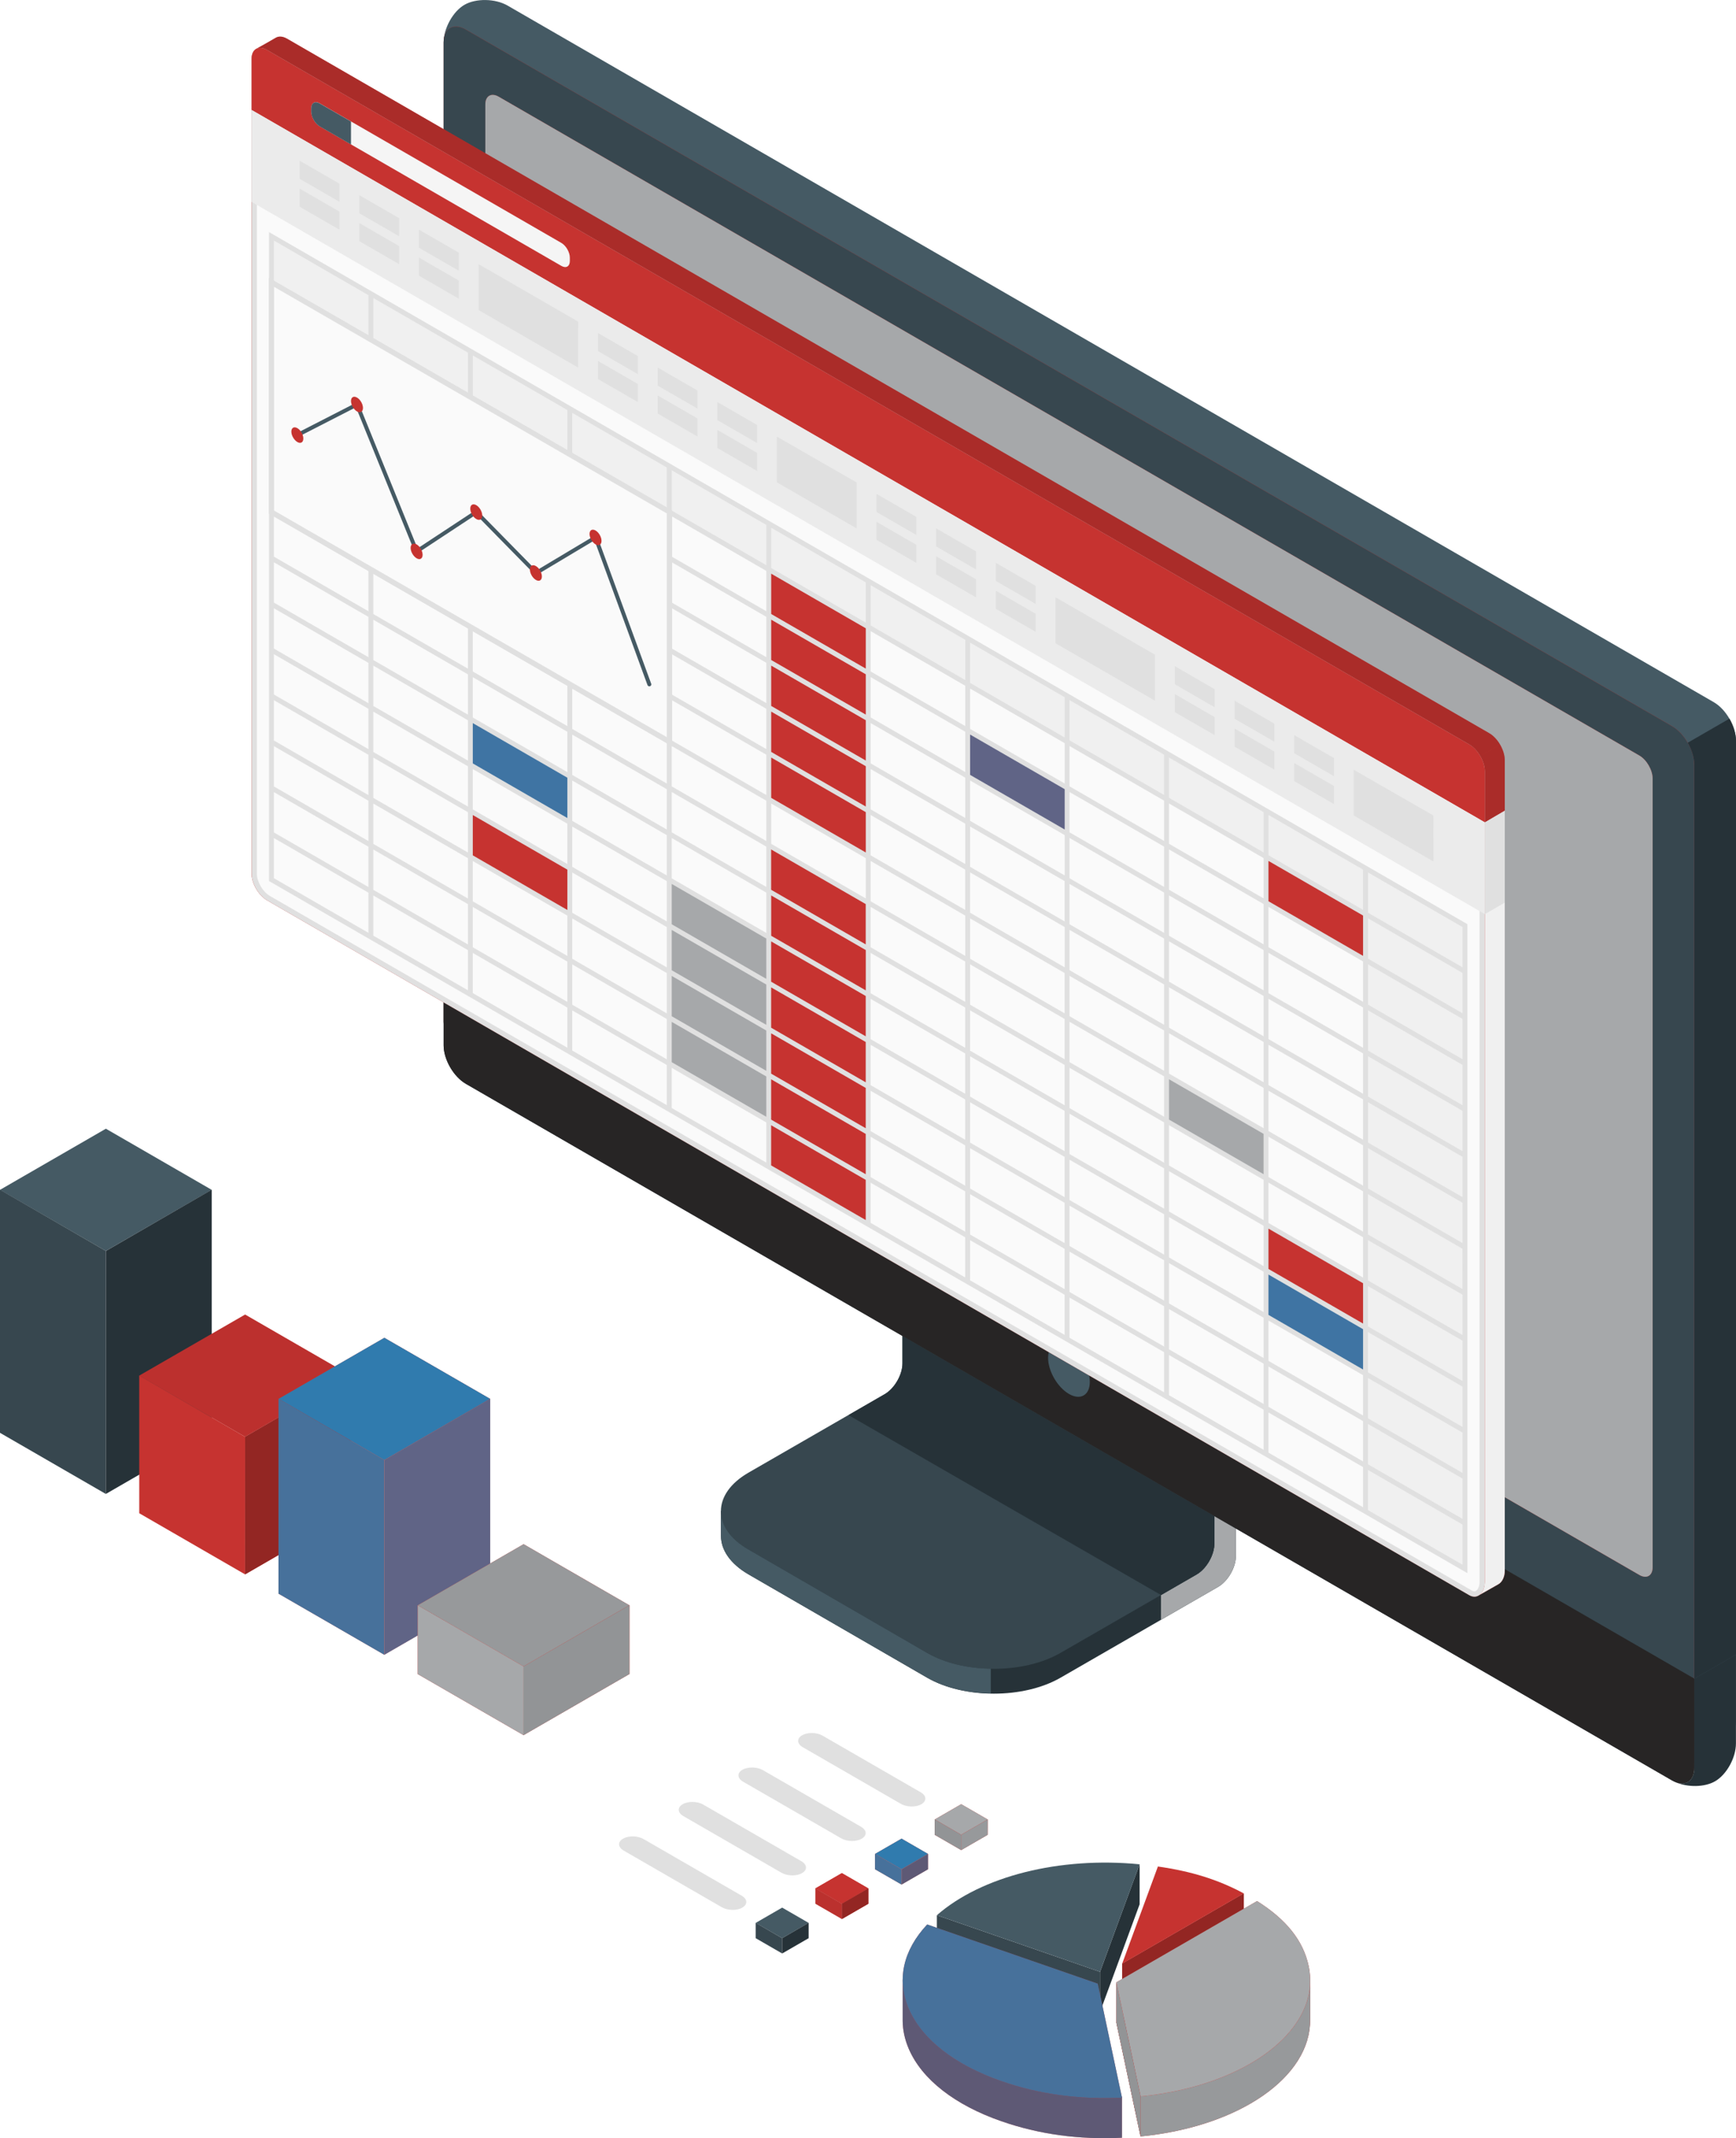 <?xml version="1.0" encoding="utf-8"?>
<!-- Generator: Adobe Illustrator 24.0.3, SVG Export Plug-In . SVG Version: 6.00 Build 0)  -->
<svg version="1.1" xmlns="http://www.w3.org/2000/svg" xmlns:xlink="http://www.w3.org/1999/xlink" x="0px" y="0px"
	 viewBox="0 0 330.39 406.81" style="enable-background:new 0 0 330.39 406.81;" xml:space="preserve">
<style type="text/css">
	.st0{fill:#263238;}
	.st1{fill:#A6A8AA;}
	.st2{fill:#37474F;}
	.st3{fill:#455A64;}
	.st4{fill:#C63330;}
	.st5{fill:#272525;}
	.st6{fill:#FAFAFA;}
	.st7{fill:#E0E0E0;}
	.st8{fill:#F0F0F0;}
	.st9{opacity:0.4;}
	.st10{fill:#80211F;}
	.st11{fill:#EBEBEB;}
	.st12{fill:#F5F5F5;}
	.st13{opacity:0.8;fill:#1D85BF;}
	.st14{opacity:0.6;fill:#1D85BF;}
	.st15{fill:#FAFAFA;stroke:#E0E0E0;stroke-miterlimit:10;}
	.st16{fill:none;stroke:#455A64;stroke-width:0.75;stroke-linecap:round;stroke-linejoin:round;stroke-miterlimit:10;}
	.st17{opacity:0.3;fill:#A32B28;}
	.st18{fill:#932623;}
	.st19{opacity:0.88;fill:#1D85BF;}
	.st20{opacity:0.75;fill:#1D85BF;}
	.st21{fill:#97999B;}
	.st22{fill:#929496;}
	.st23{opacity:0.6;fill:#1973A4;}
	.st24{fill:#BB312E;}
</style>
<g id="Floor">
</g>
<g id="Shadows">
</g>
<g id="Clouds">
</g>
<g id="Device">
	<g id="Monitor_1_">
		<g id="XMLID_352_">
			<g id="XMLID_357_">
				<path id="XMLID_358_" class="st0" d="M176.45,319.2l-33.98-19.65c-3.5-2.02-5.25-4.67-5.25-7.32c0-2.65-0.01-4.73-0.01-4.73
					l35.26-19.88c1.87-1.08,3.38-3.7,3.38-5.86v-41.9l59.36,34.3l0,41.9c0,2.16-1.51,4.78-3.38,5.86l-29.99,17.28
					C194.82,323.25,183.46,323.25,176.45,319.2z"/>
			</g>
			<path id="XMLID_356_" class="st1" d="M220.95,303.48v4.71l10.88-6.27c1.86-1.07,3.38-3.69,3.38-5.86v-41.89l-11.31-6.52
				c-0.23,2.87-0.49,5.84-0.72,8.73l7.93,4.59v32.73c0,2.17-1.5,4.79-3.38,5.86L220.95,303.48z"/>
			<path id="XMLID_355_" class="st2" d="M231.11,293.7c0,2.16-1.51,4.78-3.38,5.86l-25.9,14.92c-7.01,4.04-18.37,4.05-25.37,0
				l-34-19.65c-7.01-4.04-7.01-10.6,0-14.65l25.91-14.93c1.87-1.08,3.38-3.7,3.38-5.86l0-32.74l59.36,34.3V293.7z"/>
			<path id="XMLID_354_" class="st0" d="M161.48,269.24L161.48,269.24l6.89-3.98c1.87-1.08,3.38-3.7,3.38-5.86l0-32.74l59.36,34.3
				v32.74c0,2.16-1.51,4.78-3.38,5.86l-6.77,3.91L161.48,269.24z"/>
			<path id="XMLID_353_" class="st3" d="M137.21,287.5c0,0,0,2.07,0,4.73c0,2.66,1.76,5.29,5.25,7.32l33.99,19.64
				c3.36,1.95,7.71,2.93,12.11,3.01v-4.71c-4.39-0.06-8.75-1.07-12.11-3.01l-33.99-19.66C138.96,292.82,137.21,290.16,137.21,287.5z
				"/>
		</g>
		<path id="XMLID_351_" class="st3" d="M326.42,334.39c-2.19,1.26-5.86,1.2-8.2-0.15c-29.18-16.85-200.38-115.69-229.56-132.53
			c-2.34-1.35-4.23-4.63-4.23-7.32V8.08c0-2.7,1.78-5.91,3.97-7.17c2.19-1.26,5.86-1.2,8.2,0.15l229.55,132.53
			c2.34,1.35,4.23,4.63,4.23,7.32l0,186.31C330.38,329.92,328.61,333.13,326.42,334.39z"/>
		<path id="XMLID_350_" class="st4" d="M318.22,334.24L88.66,201.7c-2.34-1.35-4.23-4.63-4.23-7.32V8.07c0-2.7,1.89-3.79,4.23-2.44
			l229.55,132.53c2.34,1.35,4.23,4.63,4.23,7.32l0,186.31C322.45,334.49,320.56,335.58,318.22,334.24z"/>
		<path id="XMLID_349_" class="st2" d="M318.22,334.24L88.66,201.7c-2.34-1.35-4.23-4.63-4.23-7.32V8.07c0-2.7,1.89-3.79,4.23-2.44
			l229.55,132.53c2.34,1.35,4.23,4.63,4.23,7.32l0,186.31C322.45,334.49,320.56,335.58,318.22,334.24z"/>
		<path id="XMLID_348_" class="st0" d="M318.84,339.06c2.34,1.04,5.59,1,7.58-0.16c2.19-1.27,3.96-4.47,3.96-7.19v-16.91l-7.93,4.59
			v16.91C322.46,338.77,320.89,339.88,318.84,339.06z"/>
		<path id="XMLID_347_" class="st2" d="M322.46,319.4l-0.01,16.9c0,2.7-1.89,3.79-4.23,2.44L88.66,206.21
			c-2.34-1.35-4.23-4.63-4.23-7.32v-16.94L322.46,319.4z"/>
		<path id="XMLID_346_" class="st5" d="M322.45,319.37l0,16.94c0,2.7-1.89,3.79-4.23,2.44L88.66,206.21
			c-2.34-1.35-4.23-4.63-4.23-7.32v-16.94L322.45,319.37z"/>
		<path id="XMLID_345_" class="st4" d="M314.52,298.19l0-150.06c0-1.62-1.14-3.59-2.54-4.39L94.91,18.4
			c-1.4-0.81-2.54-0.15-2.54,1.46l-0.01,150.07c0,1.62,1.14,3.59,2.54,4.39l217.08,125.32
			C313.38,300.46,314.52,299.81,314.52,298.19z"/>
		<path id="XMLID_344_" class="st1" d="M314.52,298.19l0-150.06c0-1.62-1.14-3.59-2.54-4.39L94.91,18.4
			c-1.4-0.81-2.54-0.15-2.54,1.46l-0.01,150.07c0,1.62,1.14,3.59,2.54,4.39l217.08,125.32
			C313.38,300.46,314.52,299.81,314.52,298.19z"/>
		<path id="XMLID_343_" class="st3" d="M203.44,256.05c2.19,1.27,3.97,4.34,3.97,6.87c0,2.53-1.78,3.56-3.97,2.29
			c-2.19-1.27-3.97-4.34-3.97-6.87C199.48,255.81,201.25,254.79,203.44,256.05z"/>
		<path id="XMLID_342_" class="st0" d="M321.21,141.31c0.76,1.33,1.23,2.83,1.25,4.18V319.4l7.93-4.59v-173.9
			c0-1.35-0.49-2.85-1.25-4.18L321.21,141.31z"/>
	</g>
</g>
<g id="Spreadsheets">
	<g id="Window_1_">
		<g id="Window_5_">
			<g id="XMLID_7126_">
				<path class="st4" d="M52.47,7.19c0.55-0.33,1.31-0.32,2.16,0.17l228.79,132.13c1.64,0.95,2.96,3.24,2.96,5.13v154.24
					c0,1.15-0.49,2.17-1.25,2.58c-0.48,0.26-3.03,1.74-3.79,2.15c-0.48,0.26-1.08,0.27-1.72-0.1L50.84,171.31
					c-1.64-0.94-2.97-3.24-2.97-5.13V11.22c0-0.97,0.35-1.65,0.92-1.95C49.33,9,51.92,7.52,52.47,7.19z"/>
			</g>
			<g id="XMLID_7118_">
				<g id="XMLID_7120_">
					<path class="st6" d="M280.6,303.28c-0.23,0-0.48-0.07-0.73-0.22L51.09,170.88c-1.47-0.85-2.72-3-2.72-4.69V11.22
						c0-1.01,0.43-1.62,1.14-1.62c0.32,0,0.69,0.12,1.07,0.34l228.79,132.13c1.47,0.85,2.71,3,2.71,4.7v154.24
						c0,0.62-0.17,1.23-0.47,1.66C281.43,302.95,281.09,303.28,280.6,303.28z"/>
					<path class="st7" d="M49.52,10.1c0.16,0,0.44,0.05,0.82,0.27l228.79,132.13c1.34,0.77,2.46,2.72,2.46,4.27v154.24
						c0,0.94-0.46,1.76-0.99,1.76c-0.14,0-0.3-0.05-0.48-0.15L51.34,170.45c-1.34-0.77-2.46-2.72-2.46-4.26V11.22
						C48.88,10.8,48.96,10.1,49.52,10.1 M49.52,9.1c-0.97,0-1.64,0.77-1.64,2.12v154.97c0,1.89,1.33,4.19,2.97,5.13L279.62,303.5
						c0.34,0.2,0.67,0.29,0.98,0.29c1.16,0,1.99-1.27,1.99-2.76V146.77c0-1.89-1.33-4.19-2.96-5.13L50.84,9.51
						C50.36,9.23,49.92,9.1,49.52,9.1L49.52,9.1z"/>
				</g>
				<path id="XMLID_7119_" class="st8" d="M285.13,301.44c-0.32,0.17-2.62,1.48-3.63,2.06c0.68-0.48,1.04-1.32,1.09-2.49V156.47
					l3.79-2.22v144.62C286.38,300.02,285.89,301.04,285.13,301.44z"/>
			</g>
			<g id="XMLID_7112_">
				<path id="XMLID_7117_" class="st4" d="M47.88,11.2c0.01-1.87,1.33-2.63,2.96-1.69l228.79,132.13c1.64,0.94,2.96,3.24,2.96,5.13
					l0,9.69L47.88,20.92V11.2z"/>
				<g id="XMLID_7114_" class="st9">
					<path class="st10" d="M50.84,9.51l228.78,132.13c0.81,0.48,1.56,1.28,2.09,2.2l3.77-2.18c-0.53-0.91-1.26-1.71-2.06-2.16
						L54.63,7.36c-0.85-0.49-1.6-0.5-2.15-0.18c-0.53,0.33-2.99,1.72-3.62,2.06C49.38,9,50.08,9.07,50.84,9.51z"/>
				</g>
				<g id="XMLID_7113_" class="st9">
					<path class="st10" d="M286.38,154.26v-9.63c0-0.96-0.35-2.02-0.9-2.96l-3.77,2.17c0.55,0.93,0.89,1.99,0.89,2.94v9.69
						L286.38,154.26z"/>
				</g>
			</g>
			<g id="XMLID_7076_">
				<polygon id="XMLID_7111_" class="st11" points="282.59,156.47 282.59,173.92 47.88,38.41 47.88,20.92 				"/>
				<g id="XMLID_7078_">
					<polygon id="XMLID_7110_" class="st7" points="272.81,155.17 257.63,146.45 257.63,155.15 272.82,163.92 					"/>
					<g id="XMLID_7103_">
						<polygon id="XMLID_7109_" class="st7" points="253.89,144.24 253.89,147.68 246.31,143.31 246.31,139.87 						"/>
						<polygon id="XMLID_7108_" class="st7" points="253.89,149.55 253.89,152.99 246.31,148.62 246.31,145.18 						"/>
						<polygon id="XMLID_7107_" class="st7" points="242.53,137.68 242.53,141.12 234.96,136.75 234.96,133.31 						"/>
						<polygon id="XMLID_7106_" class="st7" points="242.53,142.99 242.53,146.43 234.96,142.06 234.96,138.62 						"/>
						<polygon id="XMLID_7105_" class="st7" points="231.17,131.13 231.17,134.56 223.6,130.19 223.6,126.75 						"/>
						<polygon id="XMLID_7104_" class="st7" points="231.17,136.44 231.17,139.87 223.6,135.5 223.6,132.06 						"/>
					</g>
					<g id="XMLID_7096_">
						<polygon id="XMLID_7102_" class="st7" points="197.1,111.46 197.1,114.9 189.53,110.53 189.53,107.09 						"/>
						<polygon id="XMLID_7101_" class="st7" points="197.1,116.77 197.1,120.21 189.53,115.84 189.53,112.4 						"/>
						<polygon id="XMLID_7100_" class="st7" points="185.75,104.9 185.75,108.34 178.17,103.97 178.17,100.53 						"/>
						<polygon id="XMLID_7099_" class="st7" points="185.75,110.21 185.75,113.65 178.17,109.28 178.17,105.84 						"/>
						<polygon id="XMLID_7098_" class="st7" points="174.39,98.34 174.39,101.78 166.82,97.41 166.82,93.97 						"/>
						<polygon id="XMLID_7097_" class="st7" points="174.39,103.65 174.39,107.09 166.82,102.72 166.82,99.28 						"/>
					</g>
					<polygon id="XMLID_7095_" class="st7" points="219.82,124.57 200.89,113.64 200.89,122.39 219.81,133.31 					"/>
					<polygon id="XMLID_7094_" class="st7" points="163.03,91.79 147.85,83.07 147.85,91.77 163.03,100.53 					"/>
					<g id="XMLID_7087_">
						<polygon id="XMLID_7093_" class="st7" points="144.1,80.86 144.1,84.3 136.53,79.93 136.53,76.49 						"/>
						<polygon id="XMLID_7092_" class="st7" points="144.1,86.17 144.1,89.61 136.53,85.24 136.53,81.8 						"/>
						<polygon id="XMLID_7091_" class="st7" points="132.74,74.3 132.74,77.74 125.17,73.37 125.17,69.93 						"/>
						<polygon id="XMLID_7090_" class="st7" points="132.74,79.61 132.74,83.05 125.17,78.68 125.17,75.24 						"/>
						<polygon id="XMLID_7089_" class="st7" points="121.39,67.74 121.38,71.18 113.81,66.81 113.81,63.37 						"/>
						<polygon id="XMLID_7088_" class="st7" points="121.39,73.05 121.38,76.49 113.81,72.12 113.81,68.68 						"/>
					</g>
					<g id="XMLID_7080_">
						<polygon id="XMLID_7086_" class="st7" points="87.32,48.07 87.31,51.51 79.74,47.14 79.74,43.7 						"/>
						<polygon id="XMLID_7085_" class="st7" points="87.32,53.38 87.31,56.82 79.74,52.45 79.74,49.01 						"/>
						<polygon id="XMLID_7084_" class="st7" points="75.96,41.51 75.96,44.95 68.39,40.58 68.39,37.14 						"/>
						<polygon id="XMLID_7083_" class="st7" points="75.96,46.82 75.96,50.26 68.39,45.89 68.39,42.45 						"/>
						<polygon id="XMLID_7082_" class="st7" points="64.6,34.95 64.6,38.39 57.03,34.02 57.03,30.58 						"/>
						<polygon id="XMLID_7081_" class="st7" points="64.6,40.26 64.6,43.7 57.03,39.33 57.03,35.89 						"/>
					</g>
					<polygon id="XMLID_7079_" class="st7" points="110.03,61.19 91.1,50.26 91.1,59 110.02,69.93 					"/>
				</g>
				<polygon id="XMLID_7077_" class="st7" points="282.59,156.47 286.38,154.25 286.38,171.74 282.59,173.92 				"/>
			</g>
			<g id="XMLID_7073_">
				<path id="XMLID_7075_" class="st12" d="M108.45,49.02l0,0.64c0,1.03-0.72,1.45-1.61,0.93L60.85,24.04
					c-0.89-0.51-1.61-1.77-1.61-2.8l0-0.64c0-1.03,0.72-1.45,1.61-0.93l45.99,26.55C107.73,46.74,108.45,47.99,108.45,49.02z"/>
				<path id="XMLID_7074_" class="st3" d="M59.23,21.25l0-0.64c0-1.03,0.72-1.45,1.61-0.93l5.96,3.44h0l0,4.37l0,0l-5.96-3.44
					C59.96,23.53,59.23,22.28,59.23,21.25z"/>
			</g>
		</g>
		<g id="Spreadsheets_2_">
			<polygon id="XMLID_7072_" class="st8" points="278.8,176.1 51.66,44.98 51.66,53.7 259.88,173.92 259.89,287.58 278.8,298.5 			
				"/>
			<polygon id="XMLID_7071_" class="st4" points="259.88,173.92 240.97,163 240.97,171.72 259.88,182.66 			"/>
			<polygon id="XMLID_7070_" class="st4" points="259.88,243.85 240.97,232.93 240.97,241.66 259.88,252.59 			"/>
			<g id="XMLID_7067_">
				<polygon id="XMLID_7069_" class="st4" points="259.88,252.6 240.97,241.68 240.97,250.4 259.88,261.34 				"/>
				<polygon id="XMLID_7068_" class="st13" points="259.88,252.6 240.97,241.68 240.97,250.4 259.88,261.34 				"/>
			</g>
			<g id="XMLID_7064_">
				<polygon id="XMLID_7066_" class="st4" points="146.32,178.28 127.41,167.36 127.41,176.09 146.32,187.02 				"/>
				<polygon id="XMLID_7065_" class="st1" points="146.32,178.28 127.41,167.36 127.41,176.09 146.32,187.02 				"/>
			</g>
			<g id="XMLID_7061_">
				<polygon id="XMLID_7063_" class="st4" points="146.32,187.03 127.41,176.11 127.41,184.83 146.32,195.77 				"/>
				<polygon id="XMLID_7062_" class="st1" points="146.32,187.03 127.41,176.11 127.41,184.83 146.32,195.77 				"/>
			</g>
			<g id="XMLID_7058_">
				<polygon id="XMLID_7060_" class="st4" points="146.32,195.77 127.41,184.85 127.41,193.57 146.32,204.51 				"/>
				<polygon id="XMLID_7059_" class="st1" points="146.32,195.77 127.41,184.85 127.41,193.57 146.32,204.51 				"/>
			</g>
			<g id="XMLID_7055_">
				<polygon id="XMLID_7057_" class="st4" points="146.32,204.51 127.41,193.59 127.41,202.32 146.32,213.25 				"/>
				<polygon id="XMLID_7056_" class="st1" points="146.32,204.51 127.41,193.59 127.41,202.32 146.32,213.25 				"/>
			</g>
			<polygon id="XMLID_7054_" class="st4" points="165.23,119.27 146.32,108.35 146.32,152.06 165.23,163 			"/>
			<polygon id="XMLID_7053_" class="st4" points="165.23,171.73 146.32,160.81 146.32,222.01 165.23,232.95 			"/>
			<g id="XMLID_7050_">
				<polygon id="XMLID_7052_" class="st4" points="240.97,215.44 222.06,204.52 222.06,213.24 240.97,224.18 				"/>
				<polygon id="XMLID_7051_" class="st1" points="240.97,215.44 222.06,204.52 222.06,213.24 240.97,224.18 				"/>
			</g>
			<g id="XMLID_7047_">
				<polygon id="XMLID_7049_" class="st4" points="203.09,149.87 184.18,138.95 184.18,147.67 203.09,158.61 				"/>
				<polygon id="XMLID_7048_" class="st14" points="203.09,149.87 184.18,138.95 184.18,147.67 203.09,158.61 				"/>
			</g>
			<g id="XMLID_7044_">
				<polygon id="XMLID_7046_" class="st4" points="108.44,147.68 89.53,136.77 89.53,145.49 108.44,156.42 				"/>
				<polygon id="XMLID_7045_" class="st13" points="108.44,147.68 89.53,136.77 89.53,145.49 108.44,156.42 				"/>
			</g>
			<polygon id="XMLID_7043_" class="st4" points="108.44,165.18 89.53,154.26 89.53,162.98 108.44,173.92 			"/>
			<path id="XMLID_2338_" class="st7" d="M51.2,44.16l0,123.47l0.23,0.13l227.84,131.55l0-123.48l-0.23-0.13L51.2,44.16z
				 M52.13,150.71l17.99,10.39v7.67l-17.99-10.39L52.13,150.71z M278.34,192.78l-17.99-10.39v-7.67l17.99,10.39L278.34,192.78z
				 M183.69,182.94v7.67l-18-10.39v-7.67L183.69,182.94z M165.7,171.48v-7.67l18,10.39v7.67L165.7,171.48z M164.76,179.68l-18-10.39
				v-7.67l18,10.39V179.68z M146.77,160.55v-7.67l18,10.39v7.67L146.77,160.55z M146.77,151.8v-7.67l18,10.39v7.67L146.77,151.8z
				 M146.77,143.06v-7.67l18,10.39v7.67L146.77,143.06z M165.7,146.32l18,10.39v7.67l-18-10.39V146.32z M183.69,165.45v7.67
				l-18-10.39v-7.67L183.69,165.45z M184.63,165.99l18,10.39v7.67l-18-10.39V165.99z M202.62,185.13v7.67l-18-10.39v-7.67
				L202.62,185.13z M202.62,193.87v7.67l-18-10.39v-7.67L202.62,193.87z M202.62,202.62v7.67l-18-10.39v-7.67L202.62,202.62z
				 M183.69,199.36l-18-10.39v-7.67l18,10.39V199.36z M183.69,200.43v7.67l-18-10.39v-7.67L183.69,200.43z M164.76,197.17l-18-10.39
				v-7.67l18,10.39V197.17z M146.77,178.04v-7.67l18,10.39v7.67L146.77,178.04z M145.84,177.5l-18-10.39v-7.67l18,10.39V177.5z
				 M127.84,158.36v-7.67l18,10.39v7.67L127.84,158.36z M127.84,149.62v-7.67l18,10.39v7.67L127.84,149.62z M127.84,140.87v-7.67
				l18,10.39v7.67L127.84,140.87z M127.84,132.13v-7.67l18,10.39v7.67L127.84,132.13z M127.84,123.38v-7.67l18,10.39v7.67
				L127.84,123.38z M146.77,126.64l18,10.39v7.67l-18-10.39V126.64z M165.7,137.57l18,10.39v7.67l-18-10.39V137.57z M184.63,148.5
				l18,10.39v7.67l-18-10.39V148.5z M202.62,167.64v7.67l-18-10.39v-7.67L202.62,167.64z M203.55,168.18l18,10.39v7.67l-18-10.39
				V168.18z M221.55,187.31v7.67l-18-10.39v-7.67L221.55,187.31z M221.55,196.06v7.67l-18-10.39v-7.67L221.55,196.06z M221.55,204.8
				v7.67l-18-10.39v-7.67L221.55,204.8z M221.55,213.55v7.67l-18-10.39v-7.67L221.55,213.55z M221.55,222.29v7.67l-18-10.39v-7.67
				L221.55,222.29z M202.62,219.03l-18-10.39v-7.67l18,10.39V219.03z M202.62,220.11v7.67l-18-10.39v-7.67L202.62,220.11z
				 M183.69,216.85l-18-10.39v-7.67l18,10.39V216.85z M164.76,205.92l-18-10.39v-7.67l18,10.39V205.92z M145.84,194.99l-18-10.39
				v-7.67l18,10.39V194.99z M127.84,175.85v-7.67l18,10.39v7.67L127.84,175.85z M126.91,175.32l-18-10.39v-7.67l18,10.39V175.32z
				 M108.91,156.18v-7.67l18,10.39v7.67L108.91,156.18z M108.91,147.44v-7.67l18,10.39v7.67L108.91,147.44z M108.91,138.69v-7.67
				l18,10.39v7.67L108.91,138.69z M108.91,129.95v-7.67l18,10.39v7.67L108.91,129.95z M108.91,121.2v-7.67l18,10.39v7.67
				L108.91,121.2z M108.91,112.46v-7.67l18,10.39v7.67L108.91,112.46z M108.91,103.71v-7.67l18,10.39v7.67L108.91,103.71z
				 M127.84,106.97l18,10.39v7.67l-18-10.39V106.97z M146.77,117.9l18,10.39v7.67l-18-10.39V117.9z M165.7,128.83l18,10.39v7.67
				l-18-10.39V128.83z M184.63,139.76l18,10.39v7.67l-18-10.39V139.76z M203.55,150.69l18,10.39v7.67l-18-10.39V150.69z
				 M221.55,169.82v7.67l-18-10.39v-7.67L221.55,169.82z M222.48,170.36l18,10.39v7.67l-18-10.39V170.36z M240.48,189.49v7.67
				l-18-10.39v-7.67L240.48,189.49z M240.48,198.24v7.67l-18-10.39v-7.67L240.48,198.24z M240.48,206.98v7.67l-18-10.39v-7.67
				L240.48,206.98z M240.48,215.73v7.67l-18-10.39v-7.67L240.48,215.73z M240.48,224.47v7.67l-18-10.39v-7.67L240.48,224.47z
				 M240.48,233.22v7.67l-18-10.39v-7.67L240.48,233.22z M240.48,241.96v7.67l-18-10.39v-7.67L240.48,241.96z M221.55,238.71
				l-18-10.39v-7.67l18,10.39V238.71z M221.55,239.78v7.67l-18-10.39v-7.67L221.55,239.78z M202.62,236.52l-18-10.39v-7.67l18,10.39
				V236.52z M183.69,225.59l-18-10.39v-7.67l18,10.39V225.59z M164.76,214.66l-18-10.39v-7.67l18,10.39V214.66z M145.84,203.74
				l-18-10.39v-7.67l18,10.39V203.74z M126.91,192.81l-18-10.39v-7.67l18,10.39V192.81z M108.91,173.67V166l18,10.39v7.67
				L108.91,173.67z M107.98,173.13l-18-10.39v-7.67l18,10.39V173.13z M89.98,154v-7.67l18,10.39v7.67L89.98,154z M89.98,145.25
				v-7.67l18,10.39v7.67L89.98,145.25z M89.98,136.51v-7.67l18,10.39v7.67L89.98,136.51z M89.98,127.76v-7.67l18,10.39v7.67
				L89.98,127.76z M89.98,119.02v-7.67l18,10.39v7.67L89.98,119.02z M89.98,110.27v-7.67l18,10.39v7.67L89.98,110.27z M89.98,101.53
				v-7.67l18,10.39v7.67L89.98,101.53z M89.98,92.78v-7.67l18,10.39v7.67L89.98,92.78z M89.98,84.04v-7.67l18,10.39v7.67
				L89.98,84.04z M108.91,87.3l18,10.39v7.67l-18-10.39V87.3z M127.84,98.23l18,10.39v7.67l-18-10.39V98.23z M146.77,109.15
				l18,10.39v7.67l-18-10.39V109.15z M165.7,120.08l18,10.39v7.67l-18-10.39V120.08z M184.63,131.01l18,10.39v7.67l-18-10.39V131.01
				z M203.55,141.94l18,10.39V160l-18-10.39V141.94z M222.48,152.87l18,10.39v7.67l-18-10.39V152.87z M240.48,172v7.67l-18-10.39
				v-7.67L240.48,172z M241.41,172.54l18,10.39v7.67l-18-10.39V172.54z M259.41,191.68v7.67l-18-10.39v-7.67L259.41,191.68z
				 M259.41,200.42v7.67l-18-10.39v-7.67L259.41,200.42z M259.41,209.17v7.67l-18-10.39v-7.67L259.41,209.17z M259.41,217.91v7.67
				l-18-10.39v-7.67L259.41,217.91z M259.41,226.66v7.67l-18-10.39v-7.67L259.41,226.66z M259.41,235.4v7.67l-18-10.39v-7.67
				L259.41,235.4z M259.41,244.15v7.67l-18-10.39v-7.67L259.41,244.15z M259.41,252.89v7.67l-18-10.39v-7.67L259.41,252.89z
				 M259.41,261.64v7.67l-18-10.39v-7.67L259.41,261.64z M240.48,258.38l-18-10.39v-7.67l18,10.39V258.38z M240.48,259.45v7.67
				l-18-10.39v-7.67L240.48,259.45z M221.55,256.2l-18-10.39v-7.67l18,10.39V256.2z M202.62,245.27l-18-10.39v-7.67l18,10.39V245.27
				z M183.69,234.34l-18-10.39v-7.67l18,10.39V234.34z M164.76,223.41l-18-10.39v-7.67l18,10.39V223.41z M145.84,212.48l-18-10.39
				v-7.67l18,10.39V212.48z M126.91,201.55l-18-10.39v-7.67l18,10.39V201.55z M107.98,190.62l-18-10.39v-7.67l18,10.39V190.62z
				 M89.98,171.49v-7.67l18,10.39v7.67L89.98,171.49z M89.05,170.95l-18-10.39v-7.67l18,10.39V170.95z M71.05,151.81v-7.67l18,10.39
				v7.67L71.05,151.81z M71.05,143.07v-7.67l18,10.39v7.67L71.05,143.07z M71.05,134.32v-7.67l18,10.39v7.67L71.05,134.32z
				 M71.05,125.58v-7.67l18,10.39v7.67L71.05,125.58z M71.05,116.83v-7.67l18,10.39v7.67L71.05,116.83z M71.05,108.09v-7.67
				l18,10.39v7.67L71.05,108.09z M71.05,99.34v-7.67l18,10.39v7.67L71.05,99.34z M71.05,90.6v-7.67l18,10.39v7.67L71.05,90.6z
				 M71.05,81.85v-7.67l18,10.39v7.67L71.05,81.85z M71.05,73.11v-7.67l18,10.39v7.67L71.05,73.11z M71.05,64.36V56.7l18,10.39v7.66
				L71.05,64.36z M89.98,67.63l18,10.39v7.66l-18-10.39V67.63z M108.91,78.56l18,10.39v7.66l-18-10.39V78.56z M127.84,89.48
				l18,10.39v7.66l-18-10.39V89.48z M146.77,100.41l18,10.39v7.66l-18-10.39V100.41z M165.7,111.34l18,10.39v7.66l-18-10.39V111.34z
				 M184.63,122.27l18,10.39v7.66l-18-10.39V122.27z M203.55,133.2l18,10.39v7.66l-18-10.39V133.2z M222.48,144.13l18,10.39v7.66
				l-18-10.39V144.13z M241.41,155.06l18,10.39v7.66l-18-10.39V155.06z M259.41,174.19v7.67l-18-10.39v-7.67L259.41,174.19z
				 M278.34,201.53l-17.99-10.39v-7.67l17.99,10.39L278.34,201.53z M278.34,210.28l-17.99-10.39v-7.67l17.99,10.39V210.28z
				 M278.34,219.02l-17.99-10.39v-7.67l17.99,10.39L278.34,219.02z M278.34,227.77l-17.99-10.39v-7.67l17.99,10.39L278.34,227.77z
				 M278.34,236.51l-17.99-10.39v-7.67l17.99,10.39L278.34,236.51z M278.34,245.26l-18-10.39v-7.67l17.99,10.39L278.34,245.26z
				 M278.34,254l-18-10.39v-7.67l18,10.39L278.34,254z M278.34,262.75l-18-10.39v-7.67l18,10.39L278.34,262.75z M278.34,271.49
				l-18-10.39v-7.67l18,10.39V271.49z M278.34,280.24l-18-10.39v-7.67l18,10.39L278.34,280.24z M278.34,288.98l-18-10.39v-7.67
				l18,10.39L278.34,288.98z M259.41,278.05l-18-10.39v-7.67l18,10.39V278.05z M259.41,279.13v7.64l-18-10.39v-7.64L259.41,279.13z
				 M240.48,275.84l-18-10.39v-7.64l18,10.39V275.84z M221.55,264.91l-18-10.39v-7.64l18,10.39V264.91z M202.62,253.98l-18-10.39
				v-7.64l18,10.39V253.98z M183.69,243.05l-18-10.39v-7.64l18,10.39V243.05z M164.76,232.12l-18-10.39v-7.64l18,10.39V232.12z
				 M145.84,221.2l-18-10.39v-7.64l18,10.39V221.2z M126.91,210.27l-18-10.39v-7.64l18,10.39V210.27z M107.98,199.34l-18-10.39
				v-7.64l18,10.39V199.34z M89.05,188.41l-18-10.39v-7.64l18,10.39V188.41z M71.05,169.3v-7.67l18,10.39v7.67L71.05,169.3z
				 M52.13,141.96l17.99,10.39v7.67l-17.99-10.39L52.13,141.96z M52.13,133.22l17.99,10.39v7.67l-17.99-10.39V133.22z M52.13,124.47
				l17.99,10.39v7.67l-17.99-10.39L52.13,124.47z M52.13,115.73l17.99,10.39v7.67L52.13,123.4L52.13,115.73z M52.13,106.98
				l17.99,10.39v7.67l-17.99-10.39L52.13,106.98z M52.13,98.24l17.99,10.39v7.67l-17.99-10.39L52.13,98.24z M52.13,89.49
				l17.99,10.39v7.67L52.13,97.16L52.13,89.49z M52.13,80.75l17.99,10.39v7.67L52.13,88.42L52.13,80.75z M52.13,72l17.99,10.39v7.67
				L52.13,79.67V72z M52.13,63.26l17.99,10.39v7.67L52.13,70.93L52.13,63.26z M52.13,54.51L70.12,64.9v7.67L52.13,62.18L52.13,54.51
				z M52.13,45.77l17.99,10.39v7.66L52.13,53.44L52.13,45.77z M278.34,176.38l0,7.66l-17.99-10.39v-7.66L278.34,176.38z
				 M278.34,297.7l-18-10.39v-7.64l18,10.39L278.34,297.7z M52.13,167.09l0-7.64l17.99,10.39v7.64L52.13,167.09z"/>
			<g id="XMLID_2284_">
				<polygon id="XMLID_2337_" class="st15" points="127.41,97.4 51.66,53.71 51.66,97.43 127.41,141.12 				"/>
				<g id="XMLID_2285_">
					<polyline id="XMLID_2336_" class="st16" points="123.58,130.21 113.34,102.25 102.02,109.02 90.64,97.43 79.29,104.91 
						67.94,76.96 56.59,82.78 					"/>
					<path id="XMLID_2335_" class="st4" d="M113.34,100.93c0.63,0.36,1.14,1.25,1.14,1.98c0,0.73-0.51,1.03-1.14,0.66
						c-0.63-0.37-1.14-1.25-1.14-1.98C112.2,100.86,112.71,100.57,113.34,100.93z"/>
					<path id="XMLID_2329_" class="st4" d="M101.99,107.7c0.63,0.36,1.14,1.25,1.14,1.98c0,0.73-0.51,1.03-1.14,0.66
						c-0.63-0.37-1.14-1.25-1.14-1.98S101.36,107.33,101.99,107.7z"/>
					<path id="XMLID_2328_" class="st4" d="M90.64,96.11c0.63,0.36,1.14,1.25,1.14,1.98c0,0.73-0.51,1.03-1.14,0.66
						c-0.63-0.37-1.14-1.25-1.14-1.98C89.5,96.04,90.01,95.75,90.64,96.11z"/>
					<path id="XMLID_2327_" class="st4" d="M79.29,103.58c0.63,0.36,1.14,1.25,1.14,1.98c0,0.73-0.51,1.03-1.14,0.66
						c-0.63-0.37-1.14-1.25-1.14-1.98C78.15,103.52,78.66,103.22,79.29,103.58z"/>
					<path id="XMLID_2326_" class="st4" d="M67.94,75.64c0.63,0.36,1.14,1.25,1.14,1.98c0,0.73-0.51,1.03-1.14,0.66
						c-0.63-0.37-1.14-1.25-1.14-1.98C66.8,75.57,67.31,75.28,67.94,75.64z"/>
					<path id="XMLID_2290_" class="st4" d="M56.59,81.46c0.63,0.36,1.14,1.25,1.14,1.98c0,0.73-0.51,1.03-1.14,0.66
						c-0.63-0.37-1.14-1.25-1.14-1.98C55.45,81.39,55.96,81.1,56.59,81.46z"/>
				</g>
			</g>
		</g>
	</g>
</g>
<g id="Charts">
	<g id="Charts_3_">
		<g id="XMLID_77_">
			<polygon id="XMLID_80_" class="st3" points="20.15,214.75 40.29,226.38 20.14,238.01 0,226.38 			"/>
			<polygon id="XMLID_79_" class="st2" points="0,226.35 0,272.61 20.14,284.24 20.15,238.01 			"/>
			<polygon id="XMLID_78_" class="st0" points="20.15,238.01 20.14,284.24 40.29,272.61 40.29,226.36 			"/>
		</g>
		<g id="XMLID_71_">
			<polygon id="XMLID_76_" class="st4" points="46.65,250.11 66.79,261.73 46.64,273.36 26.5,261.73 			"/>
			<polygon id="XMLID_75_" class="st17" points="46.65,250.11 66.79,261.73 46.64,273.36 26.5,261.73 			"/>
			<polygon id="XMLID_74_" class="st4" points="26.5,261.71 26.5,287.91 46.64,299.54 46.65,273.37 			"/>
			<polygon id="XMLID_73_" class="st4" points="46.65,273.37 46.64,299.54 66.79,287.9 66.79,261.71 			"/>
			<polygon id="XMLID_72_" class="st18" points="46.65,273.37 46.64,299.54 66.79,287.9 66.79,261.71 			"/>
		</g>
		<g id="XMLID_64_">
			<polygon id="XMLID_70_" class="st4" points="73.15,254.53 93.29,266.15 73.14,277.79 53,266.16 			"/>
			<polygon id="XMLID_69_" class="st19" points="73.15,254.53 93.29,266.15 73.14,277.79 53,266.16 			"/>
			<polygon id="XMLID_68_" class="st4" points="53,266.13 53,303.21 73.14,314.84 73.14,277.79 			"/>
			<polygon id="XMLID_67_" class="st20" points="53,266.13 53,303.21 73.14,314.84 73.14,277.79 			"/>
			<polygon id="XMLID_66_" class="st4" points="73.14,277.79 73.14,314.84 93.29,303.2 93.29,266.13 			"/>
			<polygon id="XMLID_65_" class="st14" points="73.14,277.79 73.14,314.84 93.29,303.2 93.29,266.13 			"/>
		</g>
		<g id="XMLID_57_">
			<polygon id="XMLID_63_" class="st4" points="99.65,293.8 119.79,305.43 99.64,317.06 79.5,305.43 			"/>
			<polygon id="XMLID_62_" class="st21" points="99.65,293.8 119.79,305.43 99.64,317.06 79.5,305.43 			"/>
			<polygon id="XMLID_61_" class="st4" points="79.5,305.41 79.5,318.51 99.64,330.13 99.64,317.06 			"/>
			<polygon id="XMLID_60_" class="st1" points="79.5,305.41 79.5,318.51 99.64,330.13 99.64,317.06 			"/>
			<polygon id="XMLID_59_" class="st4" points="99.64,317.06 99.64,330.13 119.79,318.5 119.79,305.41 			"/>
			<polygon id="XMLID_58_" class="st22" points="99.64,317.06 99.64,330.13 119.79,318.5 119.79,305.41 			"/>
		</g>
	</g>
	<g id="Charts_2_">
		<g id="XMLID_37_">
			<path id="XMLID_56_" class="st0" d="M209.36,375.16v7.62l7.53-20.47v-7.61c0,0,0,0-0.01,0.01L209.36,375.16z"/>
			<polygon id="XMLID_55_" class="st2" points="209.36,375.16 209.36,382.78 178.3,372.01 178.3,364.39 			"/>
			<path id="XMLID_54_" class="st3" d="M216.89,354.7l-7.53,20.46l-31.06-10.77C186.82,356.95,201.65,353.22,216.89,354.7z"/>
			<path id="XMLID_53_" class="st4" d="M249.34,376.57c0.01,0.07,0.01,0.16,0.01,0.23L249.34,376.57L249.34,376.57z"/>
			<path id="XMLID_52_" class="st4" d="M212.46,384.78l4.61,21.7c18.83-1.84,32.43-11.36,32.27-22.25l0.01,0.02v-7.44
				c0,10.8-13.57,20.22-32.28,22.05l-3.17-14.91L212.46,384.78z"/>
			<path id="XMLID_51_" class="st21" d="M212.46,384.78l4.61,21.7c18.83-1.84,32.43-11.36,32.27-22.25l0.01,0.02v-7.44
				c0,10.8-13.57,20.22-32.28,22.05l-3.17-14.91L212.46,384.78z"/>
			<g id="XMLID_46_">
				<path id="XMLID_50_" class="st4" d="M213.53,399.11v7.62c-8.22,0.39-15.74-0.64-22.92-3.13c-8.88-3.08-15.15-7.97-17.65-13.77
					c-0.76-1.76-1.15-3.55-1.17-5.32c-0.01-0.72,0-7.87,0-7.87s2.15-0.17,4.67-2.86l5.82,2.02l26.64,9.24L213.53,399.11z"/>
				<path id="XMLID_49_" class="st23" d="M213.53,399.11v7.62c-8.22,0.39-15.74-0.64-22.92-3.13c-8.88-3.08-15.15-7.97-17.65-13.77
					c-0.76-1.76-1.15-3.55-1.17-5.32c-0.01-0.72,0-7.87,0-7.87s2.15-0.17,4.67-2.86l5.82,2.02l26.64,9.24L213.53,399.11z"/>
				<polygon id="XMLID_48_" class="st4" points="236.71,367.86 213.57,381.22 213.57,373.6 236.71,360.24 				"/>
				<polygon id="XMLID_47_" class="st18" points="236.71,367.86 213.57,381.22 213.57,373.6 236.71,360.24 				"/>
			</g>
			<g id="XMLID_40_">
				<path id="XMLID_45_" class="st4" d="M249.06,374.06c2.53,11.91-11.71,22.82-31.99,24.8l-4.61-21.7l26.78-15.46
					C244.82,365.2,248.04,369.25,249.06,374.06z"/>
				<path id="XMLID_44_" class="st1" d="M249.06,374.06c2.53,11.91-11.71,22.82-31.99,24.8l-4.61-21.7l26.78-15.46
					C244.82,365.2,248.04,369.25,249.06,374.06z"/>
				<path id="XMLID_43_" class="st4" d="M213.4,398.47l0.13,0.63c-8.22,0.39-15.74-0.64-22.92-3.13
					c-8.88-3.08-15.15-7.97-17.65-13.77c-2.36-5.47-1.11-11.13,3.5-16.05l5.82,2.02l26.64,9.24L213.4,398.47z"/>
				<path id="XMLID_42_" class="st20" d="M213.4,398.47l0.13,0.63c-8.22,0.39-15.74-0.64-22.92-3.13
					c-8.88-3.08-15.15-7.97-17.65-13.77c-2.36-5.47-1.11-11.13,3.5-16.05l5.82,2.02l26.64,9.24L213.4,398.47z"/>
				<path id="XMLID_41_" class="st4" d="M236.71,360.24l-23.14,13.36l6.8-18.48C226.82,356.05,231.85,357.63,236.71,360.24z"/>
			</g>
			<polygon id="XMLID_39_" class="st4" points="212.45,384.78 212.45,377.16 217.07,398.86 217.07,406.48 			"/>
			<polygon id="XMLID_38_" class="st22" points="212.45,384.78 212.45,377.16 217.07,398.86 217.07,406.48 			"/>
		</g>
		<g id="XMLID_28_">
			<g id="XMLID_30_">
				<polygon id="XMLID_36_" class="st4" points="182.93,343.27 187.98,346.18 182.93,349.09 177.89,346.18 				"/>
				<polygon id="XMLID_35_" class="st1" points="182.93,343.27 187.98,346.18 182.93,349.09 177.89,346.18 				"/>
				<polygon id="XMLID_34_" class="st4" points="177.89,346.17 177.89,349.09 182.93,352 182.93,349.09 				"/>
				<polygon id="XMLID_33_" class="st22" points="177.89,346.17 177.89,349.09 182.93,352 182.93,349.09 				"/>
				<polygon id="XMLID_32_" class="st4" points="182.93,349.09 182.93,352 187.97,349.09 187.98,346.17 				"/>
				<polygon id="XMLID_31_" class="st21" points="182.93,349.09 182.93,352 187.97,349.09 187.98,346.17 				"/>
			</g>
			<path id="XMLID_29_" class="st7" d="M175.24,341.01l-18.68-10.78c-1.11-0.64-2.87-0.68-3.91-0.07c-1.05,0.6-0.99,1.61,0.12,2.26
				l18.68,10.78c1.11,0.64,2.87,0.68,3.91,0.07S176.35,341.65,175.24,341.01z"/>
		</g>
		<g id="XMLID_19_">
			<g id="XMLID_21_">
				<polygon id="XMLID_27_" class="st4" points="171.58,349.82 176.62,352.73 171.58,355.64 166.53,352.73 				"/>
				<polygon id="XMLID_26_" class="st19" points="171.58,349.82 176.62,352.73 171.58,355.64 166.53,352.73 				"/>
				<polygon id="XMLID_25_" class="st4" points="166.53,352.73 166.53,355.65 171.58,358.56 171.58,355.65 				"/>
				<polygon id="XMLID_24_" class="st20" points="166.53,352.73 166.53,355.65 171.58,358.56 171.58,355.65 				"/>
				<polygon id="XMLID_23_" class="st4" points="171.58,355.65 171.58,358.56 176.62,355.65 176.62,352.73 				"/>
				<polygon id="XMLID_22_" class="st23" points="171.58,355.65 171.58,358.56 176.62,355.65 176.62,352.73 				"/>
			</g>
			<path id="XMLID_20_" class="st7" d="M163.88,347.57l-18.68-10.78c-1.11-0.64-2.87-0.68-3.91-0.07c-1.05,0.6-0.99,1.61,0.12,2.26
				l18.68,10.78c1.11,0.64,2.87,0.68,3.91,0.07C165.05,349.22,164.99,348.21,163.88,347.57z"/>
		</g>
		<g id="XMLID_11_">
			<g id="XMLID_13_">
				<polygon id="XMLID_18_" class="st4" points="160.22,356.38 165.26,359.29 160.22,362.2 155.18,359.29 				"/>
				<polygon id="XMLID_17_" class="st4" points="160.22,356.38 165.26,359.29 160.22,362.2 155.18,359.29 				"/>
				<polygon id="XMLID_16_" class="st24" points="155.18,359.28 155.18,362.21 160.22,365.12 160.22,362.2 				"/>
				<polygon id="XMLID_15_" class="st4" points="160.22,362.2 160.22,365.12 165.26,362.21 165.26,359.29 				"/>
				<polygon id="XMLID_14_" class="st18" points="160.22,362.2 160.22,365.12 165.26,362.21 165.26,359.29 				"/>
			</g>
			<path id="XMLID_12_" class="st7" d="M152.52,354.12l-18.68-10.78c-1.11-0.64-2.87-0.68-3.91-0.07c-1.05,0.6-0.99,1.61,0.12,2.26
				l18.68,10.78c1.11,0.64,2.87,0.68,3.91,0.07C153.69,355.78,153.64,354.77,152.52,354.12z"/>
		</g>
		<g id="XMLID_1_">
			<g id="XMLID_7_">
				<polygon id="XMLID_10_" class="st3" points="148.86,362.94 153.9,365.85 148.86,368.76 143.82,365.85 				"/>
				<polygon id="XMLID_9_" class="st2" points="143.82,365.84 143.82,368.76 148.86,371.67 148.86,368.76 				"/>
				<polygon id="XMLID_8_" class="st0" points="148.86,368.76 148.86,371.67 153.9,368.76 153.9,365.84 				"/>
			</g>
			<path id="XMLID_6_" class="st7" d="M141.16,360.68l-18.68-10.78c-1.11-0.64-2.87-0.68-3.91-0.07c-1.05,0.6-0.99,1.61,0.12,2.26
				l18.68,10.78c1.11,0.64,2.87,0.68,3.91,0.07C142.33,362.33,142.28,361.32,141.16,360.68z"/>
		</g>
	</g>
</g>
<g id="Character">
</g>
</svg>
